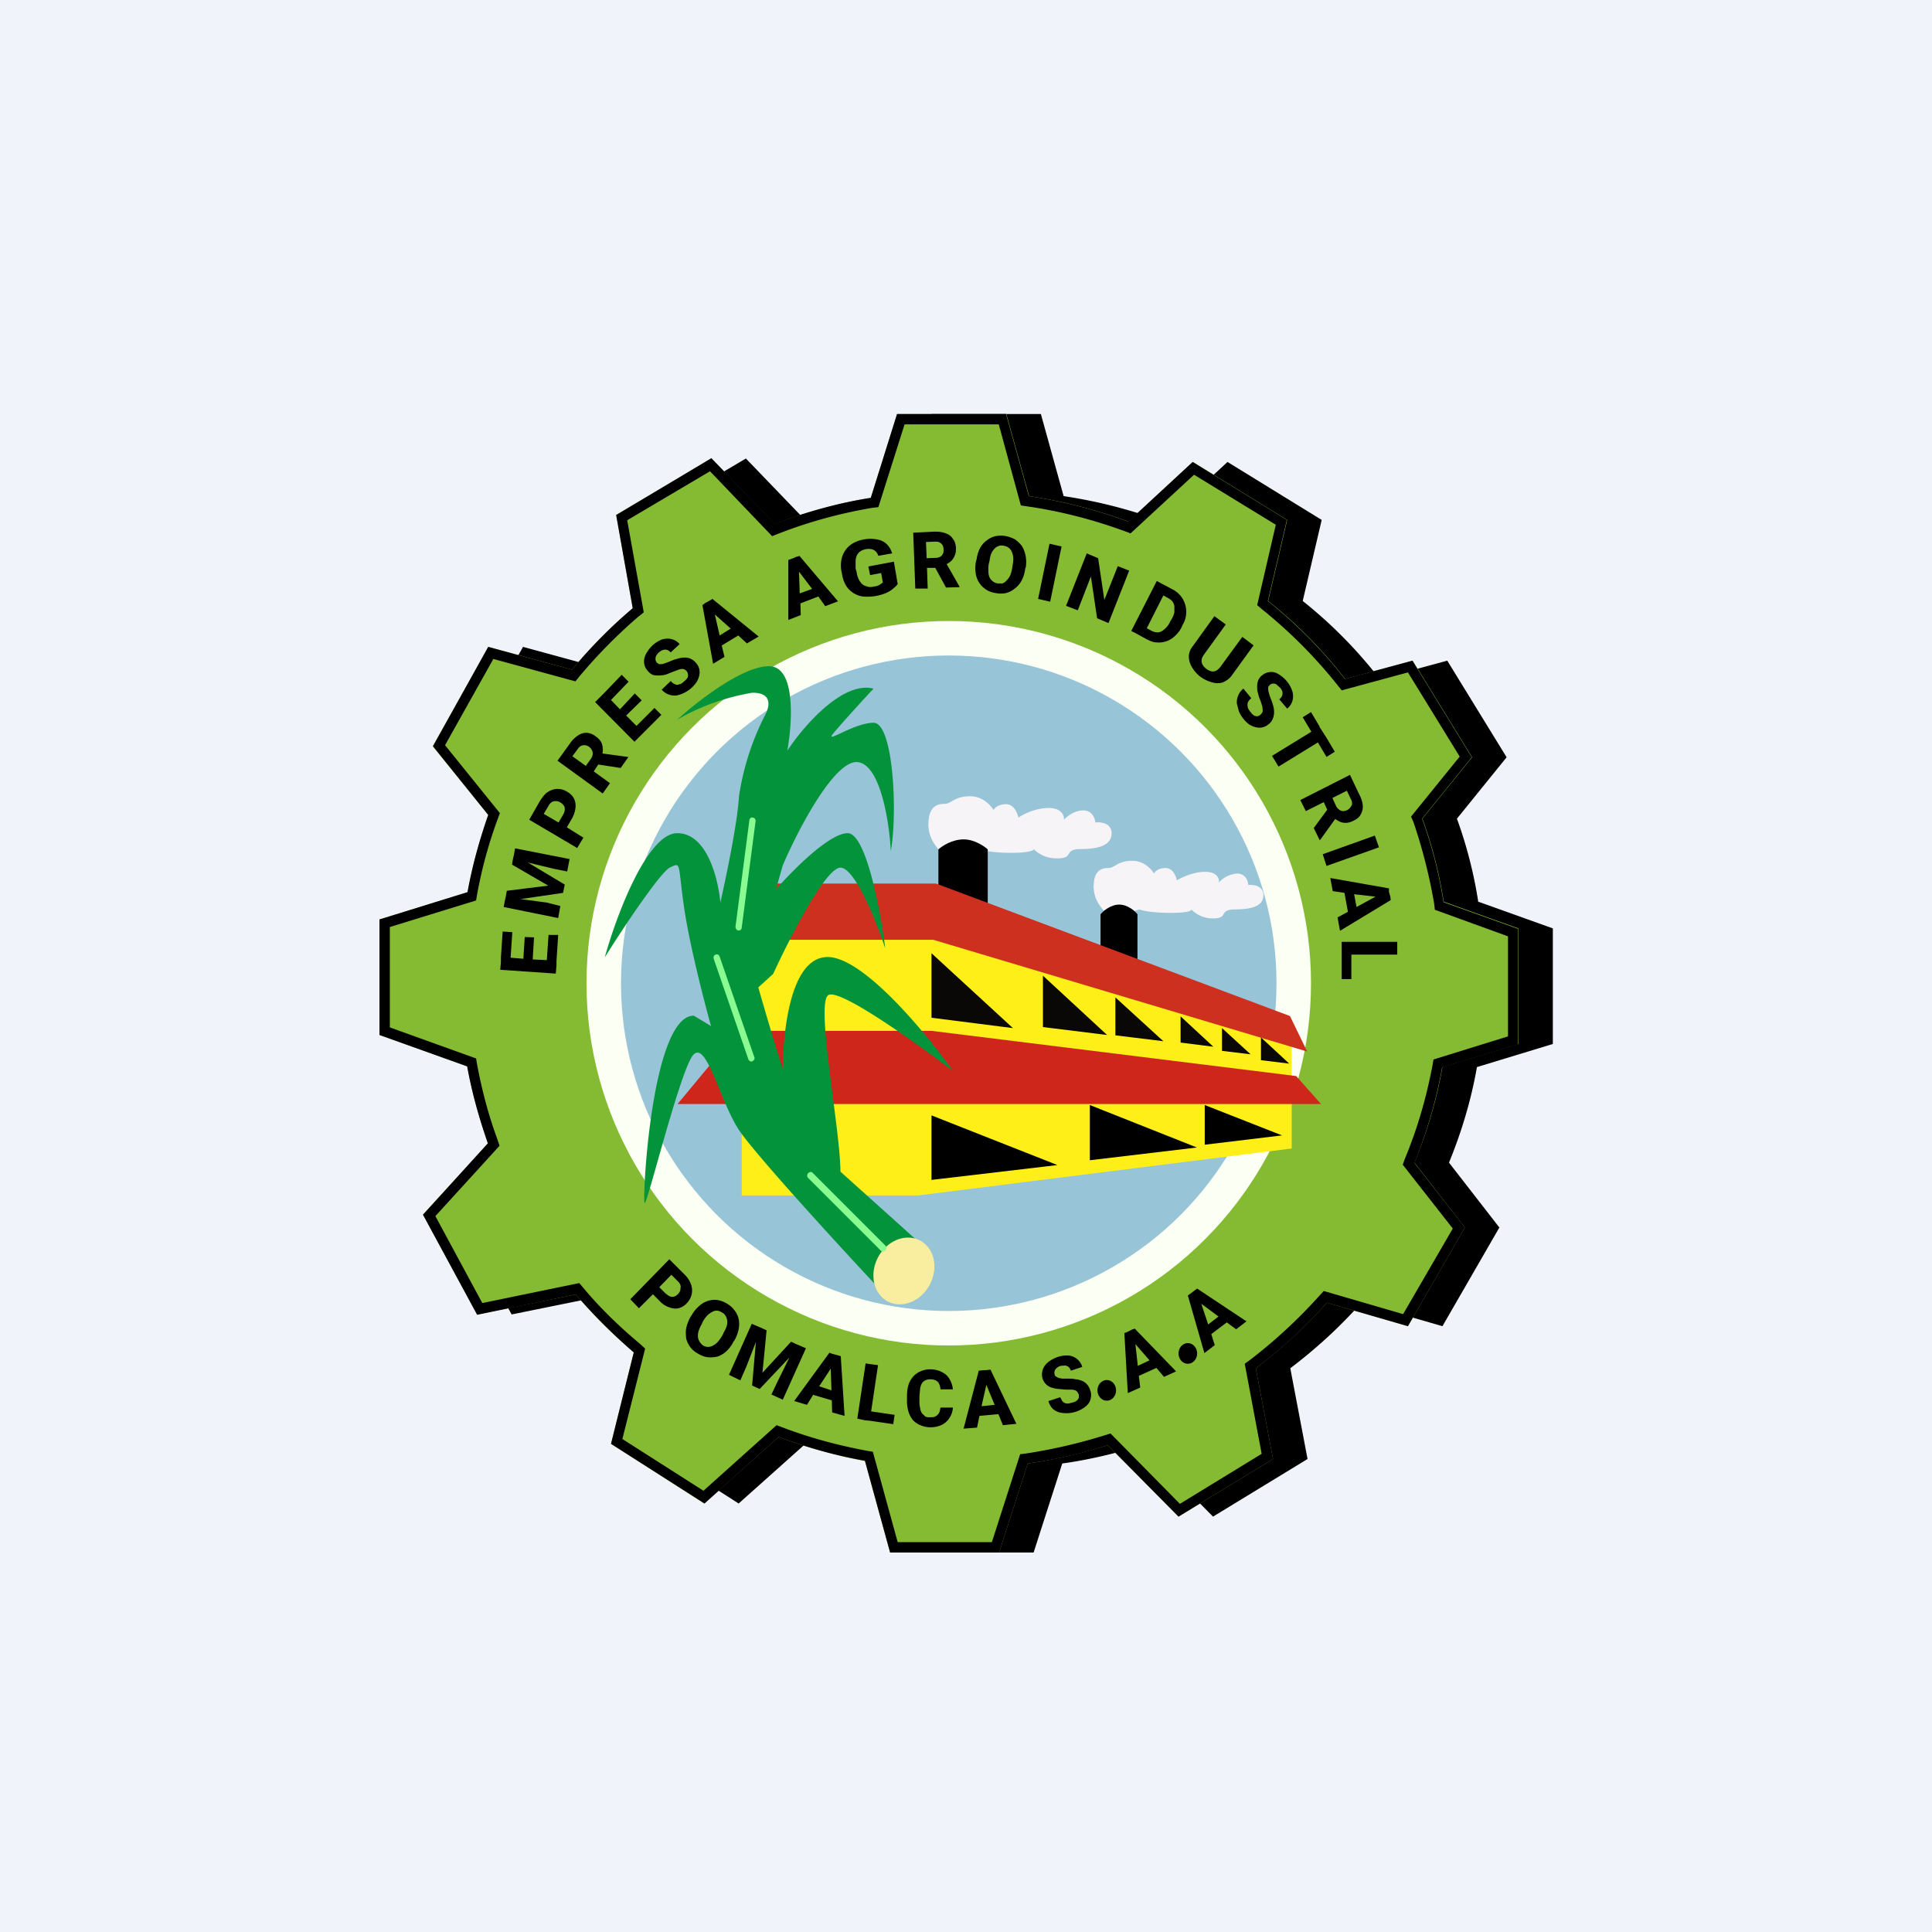 <!-- by TradingView --><svg width="56" height="56" viewBox="0 0 56 56" xmlns="http://www.w3.org/2000/svg"><path fill="#F0F3FA" d="M0 0h56v56H0z"/><path d="M42.85 26.15c-.13-.84-.34-1.65-.62-2.42l1.44-1.78-1.72-2.8-1.96.53c-.65-.84-1.4-1.6-2.23-2.26l.55-2.35-2.73-1.68-1.87 1.73a14.4 14.4 0 0 0-2.88-.74L30.17 12h-3.16l-.77 2.43c-.97.16-1.9.42-2.79.76l-1.83-1.9-2.76 1.63.48 2.71c-.64.54-1.23 1.14-1.76 1.78l-2.42-.66-1.62 2.88 1.62 2c-.26.71-.47 1.46-.6 2.23l-2.56.79V30l2.55.91c.13.77.34 1.5.6 2.23l-1.89 2.06 1.57 2.9 2.86-.58c.51.6 1.07 1.16 1.68 1.68l-.66 2.65 2.7 1.73 2.16-1.93c.8.3 1.64.54 2.5.7L26.8 45h3.16l.83-2.58c.8-.11 1.57-.3 2.32-.53l2.05 2.07 2.74-1.67-.5-2.63c.75-.57 1.44-1.2 2.06-1.9l2.35.68 1.65-2.86L42 33.7c.36-.88.64-1.8.81-2.77l2.2-.67v-3.35l-2.15-.77Z"/><path d="M41.85 26.15c-.13-.84-.34-1.65-.62-2.42l1.44-1.78-1.72-2.8-1.96.53c-.65-.84-1.4-1.6-2.23-2.26l.55-2.35-2.73-1.68-1.87 1.73a14.4 14.4 0 0 0-2.88-.74L29.17 12h-3.16l-.77 2.43c-.97.16-1.9.42-2.79.76l-1.83-1.9-2.76 1.63.48 2.71c-.64.54-1.23 1.14-1.76 1.78l-2.42-.66-1.62 2.88 1.62 2c-.26.71-.47 1.46-.6 2.23l-2.56.79V30l2.55.91c.13.77.34 1.5.6 2.23l-1.89 2.06 1.57 2.9 2.86-.58c.51.6 1.07 1.16 1.68 1.68l-.66 2.65 2.7 1.73 2.16-1.93c.8.3 1.64.54 2.5.7L25.8 45h3.16l.83-2.58c.8-.11 1.57-.3 2.32-.53l2.05 2.07 2.74-1.67-.5-2.63c.75-.57 1.44-1.2 2.06-1.9l2.35.68 1.65-2.86L41 33.7c.36-.88.64-1.8.81-2.77l2.2-.67v-3.35l-2.15-.77Z" fill="#85BB33"/><path d="m40.9 23.67 1.41-1.74-1.5-2.44-1.92.52-.12-.15a14.05 14.05 0 0 0-2.19-2.2l-.14-.12.54-2.33-2.37-1.45-1.84 1.7-.16-.06c-.9-.33-1.85-.58-2.82-.72l-.2-.03-.64-2.35h-2.73l-.76 2.4-.18.02c-.94.16-1.85.41-2.72.75l-.18.07-1.8-1.88-2.4 1.42.48 2.67-.14.11c-.62.53-1.2 1.12-1.72 1.74l-.12.15-2.38-.65-1.4 2.5 1.59 1.97-.06.16c-.26.7-.46 1.43-.6 2.19l-.03.18-2.5.77v2.91l2.5.9.03.18c.14.74.33 1.47.59 2.17l.06.18-1.86 2.04 1.36 2.52 2.81-.58.11.13c.5.6 1.06 1.14 1.66 1.64l.14.13-.66 2.62 2.35 1.5 2.12-1.9.16.06c.79.3 1.6.52 2.45.68l.18.03.72 2.62h2.73l.82-2.55.17-.02c.79-.12 1.55-.3 2.29-.53l.16-.05 2.01 2.04 2.37-1.45-.49-2.61.15-.11c.73-.56 1.4-1.18 2.02-1.87l.12-.13 2.3.67 1.44-2.48-1.45-1.85.06-.17c.36-.86.62-1.76.8-2.7l.03-.18 2.16-.67v-2.9l-2.12-.77-.02-.18c-.14-.81-.34-1.6-.6-2.36l-.07-.16Zm3.1 3.25v3.35l-2.2.67c-.17.96-.45 1.89-.8 2.77l1.46 1.87-1.65 2.86-2.35-.68c-.62.7-1.3 1.33-2.06 1.9l.5 2.63-2.74 1.67-2.05-2.07c-.75.24-1.52.42-2.32.53L28.96 45H25.8l-.73-2.66c-.86-.15-1.7-.39-2.5-.69l-2.15 1.93-2.71-1.73.66-2.65c-.6-.52-1.17-1.08-1.68-1.68l-2.86.59-1.57-2.9 1.88-2.07c-.25-.72-.46-1.46-.6-2.23L11 30v-3.35l2.55-.79c.14-.77.35-1.52.6-2.24l-1.6-1.99 1.6-2.88 2.43.66c.53-.64 1.12-1.24 1.76-1.78l-.48-2.7 2.76-1.65 1.83 1.9c.9-.33 1.82-.6 2.79-.75L26 12h3.16l.66 2.38c1 .15 1.96.4 2.88.74l1.87-1.73 2.73 1.68-.55 2.35c.83.67 1.58 1.42 2.23 2.26l1.96-.53 1.72 2.8-1.44 1.78c.28.77.49 1.58.62 2.42l2.15.77Z"/><circle cx="27.5" cy="28.5" r="10.5" fill="#FCFFF3"/><circle cx="27.5" cy="28.5" r="9.5" fill="#97C4D7"/><path d="M26.6 34.65H21.5V27h5.66l10.28 3.03v3.26l-10.82 1.36Z" fill="#FFEF19"/><path d="M27 29.5v-1.87l2.36 2.17-2.36-.3ZM30.23 29.76v-1.48L32.09 30l-1.86-.23ZM32.33 30.01v-1.1l1.39 1.27-1.39-.17ZM34.22 30.22v-.76l.95.88-.95-.12ZM35.42 30.46v-.66l.83.76-.83-.1ZM36.55 30.73v-.66l.82.76-.82-.1Z" fill="#090806"/><path d="M30.65 33.77 27 34.2v-1.87l3.65 1.44ZM34.7 33.26l-3.11.37v-1.6l3.1 1.23ZM37.16 32.91l-2.24.27v-1.15l2.24.88Z"/><path d="M38.29 32H19.64l1.76-2.12H27l10.57 1.31.72.81Z" fill="#CE261B"/><path d="M27.33 24.76c-.16-.17-.42-.44-.42-.86 0-.55.28-.6.47-.6.07 0 .13-.03.2-.07.1-.06.25-.15.54-.15.37 0 .6.27.68.4.02-.05.13-.17.36-.17.23 0 .33.26.36.39.13-.1.5-.28.88-.28s.45.23.44.34c.08-.09.3-.27.56-.27.26 0 .34.23.35.35.16-.02.47.02.47.31 0 .37-.41.46-.9.46-.24 0-.3.07-.34.14-.04.07-.09.13-.32.13a.94.94 0 0 1-.7-.27c.02.03-.1.11-.65.11s-.87-.08-.96-.11l-.9.27-.12-.12Zm4.76 1.74c-.14-.15-.39-.4-.39-.8 0-.5.26-.54.43-.54.07 0 .12-.03.19-.07.1-.06.24-.14.5-.14.34 0 .56.25.63.37.02-.05.12-.16.33-.16.22 0 .31.24.33.36.13-.08.47-.25.82-.25s.42.2.4.31a.78.78 0 0 1 .53-.26c.24 0 .32.22.32.33.15-.01.44.02.44.3 0 .33-.38.41-.83.41-.23 0-.28.07-.32.13-.04.07-.08.13-.3.13a.87.87 0 0 1-.64-.26c.01.04-.1.1-.6.1-.51 0-.81-.06-.9-.1l-.83.26a.77.77 0 0 0-.1-.12Z" fill="#F6F4F7"/><path d="M27.2 25.8v-1.18c.11-.1.4-.29.73-.29.32 0 .6.2.7.29v1.7l-1.42-.52Zm4.7 1.88V26.5c.08-.1.3-.28.54-.28.25 0 .46.19.53.28v1.7l-1.07-.5Z"/><path d="M27.05 27.24h-6.22l.68-1.63h5.62l10.26 3.84.5 1.03-10.84-3.24Z" fill="#CD301F"/><path d="M21.41 32.74c.45.69 3 3.47 4.23 4.78l1.1-1.42-2.38-2.14c0-1.19-.7-4.76-.37-5.1.25-.29 2.52 1.34 3.63 2.18-.78-1.1-2.6-3.3-3.63-3.3-1.3 0-1.3 3.11-1.3 3.21 0 .09-.48-1.52-.71-2.33l.43-.39c.47-1.02 1.52-3.08 1.95-3.08.42 0 1.04 1.56 1.3 2.34-.14-1.11-.56-3.34-1.09-3.34s-1.6 1.08-2.08 1.63l.2-.7c.44-1.03 1.5-3.06 2.17-2.99.66.07.92 1.75.96 2.58.2-1.08.08-3.72-.5-3.72s-1.45.65-1.16.3c.24-.29.87-.98 1.16-1.29-.9-.23-2.04 1.1-2.5 1.8.15-.82.25-2.45-.53-2.45s-2.1 1.04-2.66 1.55a6.48 6.48 0 0 1 2.17-.78c.61-.01.5.42.38.64a7.66 7.66 0 0 0-.76 2.36c-.04.76-.38 2.37-.54 3.08-.06-.67-.38-2.01-1.25-2.01s-1.77 2.4-2.1 3.6c.5-.81 1.6-2.45 1.88-2.6.35-.17.23-.14.42 1.16.15 1.04.58 2.72.78 3.43l-.5-.3c-1.24 0-1.51 5.5-1.42 5.43.1-.07 1.04-3.9 1.41-4.3.38-.4.75 1.3 1.31 2.17Z" fill="#03933B"/><ellipse rx=".99" ry=".86" transform="matrix(.66 -.751 .693 .721 26.2 36.84)" fill="#F9EE9F"/><path d="M23.43 34c.04-.04.1-.04.13 0l2.1 2.1a.1.1 0 0 1 0 .15.09.09 0 0 1-.13 0l-2.1-2.1a.1.1 0 0 1 0-.15ZM20.74 27.67c.05-.02.1 0 .12.06l1 2.9c.03.05 0 .1-.05.13-.04.02-.1 0-.12-.06l-1-2.9c-.02-.05 0-.11.05-.13ZM21.82 23.7c.05 0 .09.05.08.11l-.4 3.07c0 .06-.05.1-.1.09-.05-.01-.09-.06-.08-.12l.4-3.07c0-.05.05-.1.1-.08Z" fill="#8AFB91"/><ellipse cx="32.08" cy="40.3" rx=".27" ry=".3"/><ellipse cx="34.43" cy="39.23" rx=".27" ry=".3"/><path fill-rule="evenodd" d="m26.47 15.44.62-.03c.12 0 .23.01.32.05.1.03.16.08.21.16.06.07.08.16.09.26 0 .1-.01.17-.04.23a.41.41 0 0 1-.11.16.61.61 0 0 1-.12.08l.37.65v.02l-.39.01-.31-.57h-.24l.02.6h-.36l-.06-1.62Zm.65.73-.26.01-.02-.47.26-.01c.05 0 .1 0 .13.02.04.02.07.05.09.08.02.04.03.08.03.13 0 .04 0 .09-.02.12a.19.19 0 0 1-.08.09.27.27 0 0 1-.13.03Zm2.6.29-.01.07a.99.99 0 0 1-.11.32.7.7 0 0 1-.2.22.64.64 0 0 1-.24.12.74.74 0 0 1-.3 0 .67.67 0 0 1-.58-.58.99.99 0 0 1 .01-.34l.02-.07a.99.99 0 0 1 .1-.32c.06-.1.12-.17.2-.22.07-.06.16-.1.25-.12.1-.02.2-.02.3 0 .1.02.2.06.27.1.08.06.15.13.2.2.05.09.08.18.1.28a1 1 0 0 1 0 .34Zm-.38 0 .01-.07a.95.95 0 0 0 .02-.22.5.5 0 0 0-.04-.17.28.28 0 0 0-.09-.12.3.3 0 0 0-.14-.06.28.28 0 0 0-.27.08.5.5 0 0 0-.1.15 1 1 0 0 0-.05.22l-.02.07a1 1 0 0 0-.01.22c0 .07.01.12.03.17a.3.3 0 0 0 .1.12c.03.03.08.05.13.06h.15a.29.29 0 0 0 .12-.09.49.49 0 0 0 .1-.14.95.95 0 0 0 .06-.22Zm1.43-.62-.33 1.6-.35-.08.33-1.6.35.08Zm1.36 2.22.6-1.52-.33-.13-.39.98-.18-1.21-.33-.14-.6 1.52.34.13.38-.98.18 1.21.33.14Zm1.11.47-.13-.07-.18-.1-.14-.07.74-1.45.13.07.19.1.13.07c.1.05.17.11.24.19a.74.74 0 0 1 .16.54c-.01.1-.04.2-.1.3l-.03.07a.88.88 0 0 1-.2.26.67.67 0 0 1-.53.18c-.09 0-.18-.04-.28-.09Zm0-.32.48-.95.13.07c.05.03.1.06.13.1a.3.3 0 0 1 .06.14v.18a.83.83 0 0 1-.08.2l-.04.06c-.04.1-.1.17-.16.22a.35.35 0 0 1-.18.1c-.07 0-.14-.01-.21-.05l-.13-.07Zm3.1.5-.33-.25-.63.86a.37.37 0 0 1-.13.12.2.2 0 0 1-.13.02.39.39 0 0 1-.15-.07.4.4 0 0 1-.11-.12.23.23 0 0 1-.03-.14c0-.05.03-.1.07-.16l.63-.87-.33-.24-.62.86c-.08.1-.12.2-.12.31 0 .11.03.21.09.31s.14.2.25.28c.11.08.23.13.34.16.1.03.21.03.3 0 .1-.04.2-.11.27-.21l.63-.87Zm1.9 2.35.2.31.25.42-.24.15-.25-.42-1.14.7-.19-.31 1.14-.7-.25-.42.24-.15.25.42Zm.93 7.32h-.28V27.3h1.61v.37h-1.33v.7ZM27.26 40.8h.36a.6.6 0 0 1-.1.3.56.56 0 0 1-.22.2.76.76 0 0 1-.34.07.7.7 0 0 1-.28-.06.59.59 0 0 1-.22-.15.73.73 0 0 1-.13-.25 1.1 1.1 0 0 1-.04-.33v-.1c0-.12.01-.23.04-.33s.08-.18.14-.25a.6.6 0 0 1 .21-.15.67.67 0 0 1 .28-.06c.13 0 .25.03.34.08.1.05.17.11.22.2a.7.7 0 0 1 .1.3h-.36a.42.42 0 0 0-.04-.16.21.21 0 0 0-.1-.1.37.37 0 0 0-.16-.03.3.3 0 0 0-.14.03.24.24 0 0 0-.1.09.48.48 0 0 0-.05.15l-.02.23v.1c0 .09 0 .16.02.22 0 .07.03.12.05.16l.1.1a.3.3 0 0 0 .14.02c.06 0 .12 0 .16-.03a.22.22 0 0 0 .1-.1c.02-.03.03-.09.04-.15Zm-1.37.49.04-.28-.68-.1.2-1.34-.36-.05-.24 1.6.23.05.13.01.68.1ZM38.45 25.1l1.52-.54-.12-.34-1.51.54.11.34Zm-17.2 13.8.04-.05c.06-.11.1-.22.12-.32.02-.1.02-.2 0-.3a.64.64 0 0 0-.12-.25.74.74 0 0 0-.23-.2.74.74 0 0 0-.28-.1.64.64 0 0 0-.27.03.72.72 0 0 0-.25.15.98.98 0 0 0-.21.26l-.04.06c-.06.11-.1.22-.12.32-.02.1-.01.2 0 .3a.68.68 0 0 0 .35.44c.1.06.19.09.28.1.1.01.19 0 .28-.02a.7.7 0 0 0 .25-.15.98.98 0 0 0 .2-.26Zm-.28-.25-.04.07a.94.94 0 0 1-.13.18.48.48 0 0 1-.13.1.28.28 0 0 1-.29 0 .32.32 0 0 1-.1-.11.3.3 0 0 1-.05-.14c0-.05 0-.11.02-.17a1 1 0 0 1 .09-.2l.03-.07a.98.98 0 0 1 .13-.18.5.5 0 0 1 .14-.1c.04-.03.09-.04.14-.04.04 0 .1.02.14.05.05.02.09.06.11.1.03.04.04.09.05.14a.5.5 0 0 1-.02.17.94.94 0 0 1-.1.2Zm4.94-22.37.11.65a.65.65 0 0 1-.12.12c-.05.05-.13.1-.22.14a1.43 1.43 0 0 1-.67.1.69.69 0 0 1-.49-.32.92.92 0 0 1-.11-.31l-.02-.1a.92.92 0 0 1 0-.34.69.69 0 0 1 .33-.47.93.93 0 0 1 .3-.11 1 1 0 0 1 .42 0c.11.02.2.07.27.14s.12.16.15.26l-.4.07a.36.36 0 0 0-.07-.12.24.24 0 0 0-.12-.07.42.42 0 0 0-.18 0 .38.38 0 0 0-.15.06.3.3 0 0 0-.1.11.46.46 0 0 0-.04.17v.22l.03.1c.01.08.03.15.06.21s.06.1.1.14c.05.04.1.06.15.07.05.02.12.02.19 0 .05 0 .1-.02.13-.03a.4.4 0 0 0 .08-.05.3.3 0 0 0 .05-.04l-.05-.27-.32.06-.05-.25.74-.14Zm-5.34 1.13.08-.05 1.34 1.09-.34.2-.25-.23-.48.29.08.33-.33.2-.31-1.7.08-.06.13-.07Zm.29 1.01.32-.2-.46-.41.14.61Zm2.3-2.3-.08.02-.14.06-.09.03v1.74l.36-.14-.01-.34.52-.2.2.28.37-.14-1.12-1.32Zm0 .45.38.5-.36.13-.02-.63Zm17.14 9.42.01.1-1.47.89-.07-.39.3-.16-.1-.55-.34-.05-.07-.38 1.7.3v.1l.04.14Zm-.98.3.55-.3-.62-.07.07.37ZM34.7 37.35l-.08.06-.12.09-.07.05.48 1.67.3-.23-.1-.32.45-.34.27.2.3-.23-1.43-.95Zm.62.81-.3.23-.2-.6.5.37Zm-2.51.38.08-.03 1.2 1.24-.35.16-.22-.26-.51.23.04.34-.36.16-.1-1.74.08-.03.14-.07Zm.17 1.05.34-.16-.41-.47.07.63Zm-4.27.11-.09.01-.15.01-.1.01-.44 1.68.39-.03.07-.34.55-.05.13.32.39-.04-.75-1.57Zm.12 1.02-.38.04.14-.62.24.58Zm-4.56-1.44.1.03.11 1.73-.36-.1-.01-.35-.54-.16-.18.29-.37-.11 1.02-1.4.08.03.15.04Zm-.53.9.36.12-.02-.63-.34.52Zm-3.84-20.73a.2.2 0 0 0-.05-.04.15.15 0 0 0-.08-.02.4.4 0 0 0-.1.02l-.16.06-.2.08a.88.88 0 0 1-.2.03c-.07 0-.13 0-.19-.02a.39.39 0 0 1-.15-.12.39.39 0 0 1-.09-.17.43.43 0 0 1 0-.2.6.6 0 0 1 .09-.19.88.88 0 0 1 .43-.35c.1-.02.19-.03.28 0 .08.02.16.07.22.14l-.26.24a.23.23 0 0 0-.1-.07.18.18 0 0 0-.12 0 .29.29 0 0 0-.12.07.33.33 0 0 0-.08.1.19.19 0 0 0-.02.1c0 .04.02.07.04.1l.06.04h.09l.1-.03.13-.05c.08-.04.16-.06.23-.08a.7.7 0 0 1 .2-.03.41.41 0 0 1 .32.15.4.4 0 0 1 .1.36.57.57 0 0 1-.08.2.92.92 0 0 1-.59.39.5.5 0 0 1-.22-.03.49.49 0 0 1-.2-.14l.26-.25c.04.04.07.07.1.08a.2.2 0 0 0 .1.03l.1-.03a.55.55 0 0 0 .1-.08.33.33 0 0 0 .09-.1.17.17 0 0 0 .01-.1.17.17 0 0 0-.04-.09Zm16.68 1.21a.2.2 0 0 1-.05.06.17.17 0 0 1-.08.04c-.03 0-.06 0-.1-.02a.33.33 0 0 1-.1-.1.56.56 0 0 1-.07-.1.25.25 0 0 1-.02-.1c0-.04 0-.07.02-.1a.33.33 0 0 1 .09-.1l-.23-.28a.5.5 0 0 0-.15.2.51.51 0 0 0-.04.23l.06.23a.96.96 0 0 0 .3.38c.07.04.13.07.2.08a.39.39 0 0 0 .35-.08c.06-.04.1-.1.12-.14.03-.06.04-.11.05-.18 0-.06 0-.13-.02-.2a1.6 1.6 0 0 0-.08-.24 1.32 1.32 0 0 1-.07-.24v-.09l.05-.06a.16.16 0 0 1 .19-.01l.1.09a.3.3 0 0 1 .07.12.2.2 0 0 1-.01.12.24.24 0 0 1-.08.1l.23.27a.46.46 0 0 0 .15-.22.5.5 0 0 0 0-.28.88.88 0 0 0-.33-.45.6.6 0 0 0-.18-.1.42.42 0 0 0-.2 0 .38.38 0 0 0-.16.08c-.06.04-.1.1-.12.15a.47.47 0 0 0-.03.19c0 .06 0 .13.03.2.01.07.04.14.07.21l.05.16.01.1c0 .04 0 .06-.02.08Zm-5.32 19.75a.21.21 0 0 0-.03-.06.15.15 0 0 0-.06-.05.4.4 0 0 0-.1-.02h-.17l-.22-.02a.88.88 0 0 1-.2-.04.4.4 0 0 1-.26-.26.4.4 0 0 1-.01-.2.43.43 0 0 1 .07-.17.6.6 0 0 1 .16-.15.87.87 0 0 1 .53-.15.46.46 0 0 1 .4.33l-.33.11a.24.24 0 0 0-.06-.1.19.19 0 0 0-.1-.05l-.14.01a.33.33 0 0 0-.12.07.17.17 0 0 0-.05.18c0 .03.02.05.04.06l.07.04.11.02h.14c.1 0 .17 0 .25.02.07 0 .14.03.2.05a.42.42 0 0 1 .22.27c.03.07.03.13.02.2a.4.4 0 0 1-.06.17.56.56 0 0 1-.15.14.9.9 0 0 1-.7.13.5.5 0 0 1-.2-.11.5.5 0 0 1-.12-.22l.34-.11.06.11a.2.2 0 0 0 .19.07l.12-.03a.32.32 0 0 0 .12-.06.17.17 0 0 0 .05-.08v-.1ZM16.52 21.55l-.36.5 1.31.95.21-.3-.47-.34.13-.2.65.1.22-.31-.01-.01-.74-.1c.01-.05.02-.1.01-.15a.42.42 0 0 0-.05-.19.54.54 0 0 0-.16-.16.46.46 0 0 0-.26-.1.44.44 0 0 0-.25.08.85.85 0 0 0-.23.23Zm.46.65.15-.21a.29.29 0 0 0 .05-.13.2.2 0 0 0-.02-.11.27.27 0 0 0-.08-.1.27.27 0 0 0-.12-.05c-.04 0-.08 0-.12.02a.28.28 0 0 0-.1.1l-.15.2.39.28Zm22.42.83-.27-.57-1.44.73.16.32.52-.26.1.22-.39.53.17.35.02-.01.43-.6.12.07a.4.4 0 0 0 .2.04c.06 0 .13-.02.21-.06.1-.05.17-.1.21-.18a.46.46 0 0 0 .06-.27c-.01-.1-.04-.2-.1-.31Zm-.78.1.42-.21.11.23c.03.05.04.1.04.14 0 .04-.02.07-.04.1a.27.27 0 0 1-.1.09.26.26 0 0 1-.12.03.18.18 0 0 1-.11-.04.28.28 0 0 1-.09-.1l-.11-.24Zm-22.05.61-.14.24.48.3-.18.3-1.39-.82.32-.56c.07-.1.14-.2.23-.25a.5.5 0 0 1 .55 0 .5.5 0 0 1 .2.2.5.5 0 0 1 .04.27.8.8 0 0 1-.11.32Zm-.38.1.14-.24a.3.3 0 0 0 .04-.14c0-.04 0-.08-.03-.11a.3.3 0 0 0-.21-.13c-.04 0-.08 0-.12.02a.25.25 0 0 0-.1.1l-.15.25.43.25Zm2.73 13.67.2.2c.08.09.18.15.27.18.1.04.19.05.28.03a.49.49 0 0 0 .24-.15.52.52 0 0 0 .12-.54.73.73 0 0 0-.18-.28l-.45-.45-1.13 1.16.25.26.4-.4Zm.39 0-.2-.2.35-.36.2.2c.04.04.06.08.07.13l-.01.12a.31.31 0 0 1-.17.18.18.18 0 0 1-.12 0 .3.3 0 0 1-.12-.08Zm-4.68-11.39.03-.13.03-.17 1.2-.15-1.05-.61.03-.17.03-.13.03-.17 1.58.31-.07.36-.4-.08-.74-.18 1.07.64-.05.24-1.23.18.75.1.4.1-.06.35-1.58-.32.03-.17Zm7.44 12.37-.12-.05-.16-.07-.66 1.48.33.16.17-.39.28-.72-.11 1.26.22.1.86-.91-.34.69-.18.38.33.15.67-1.49-.16-.07-.12-.05-.15-.07-.83.9.12-1.23-.15-.07ZM15.9 27.1h.28l-.05.75v.13l-.02.24-1.61-.11.02-.24v-.13l.05-.74.28.02-.05.74.37.03.04-.63.27.01-.04.64.41.02.05-.74Zm3.27-6.38-.2-.2-.52.52-.3-.3.45-.44-.2-.2-.43.46-.26-.27.51-.53-.2-.2-.51.53-.09.09-.17.17 1.14 1.15.17-.17.09-.09.52-.52Z"/></svg>